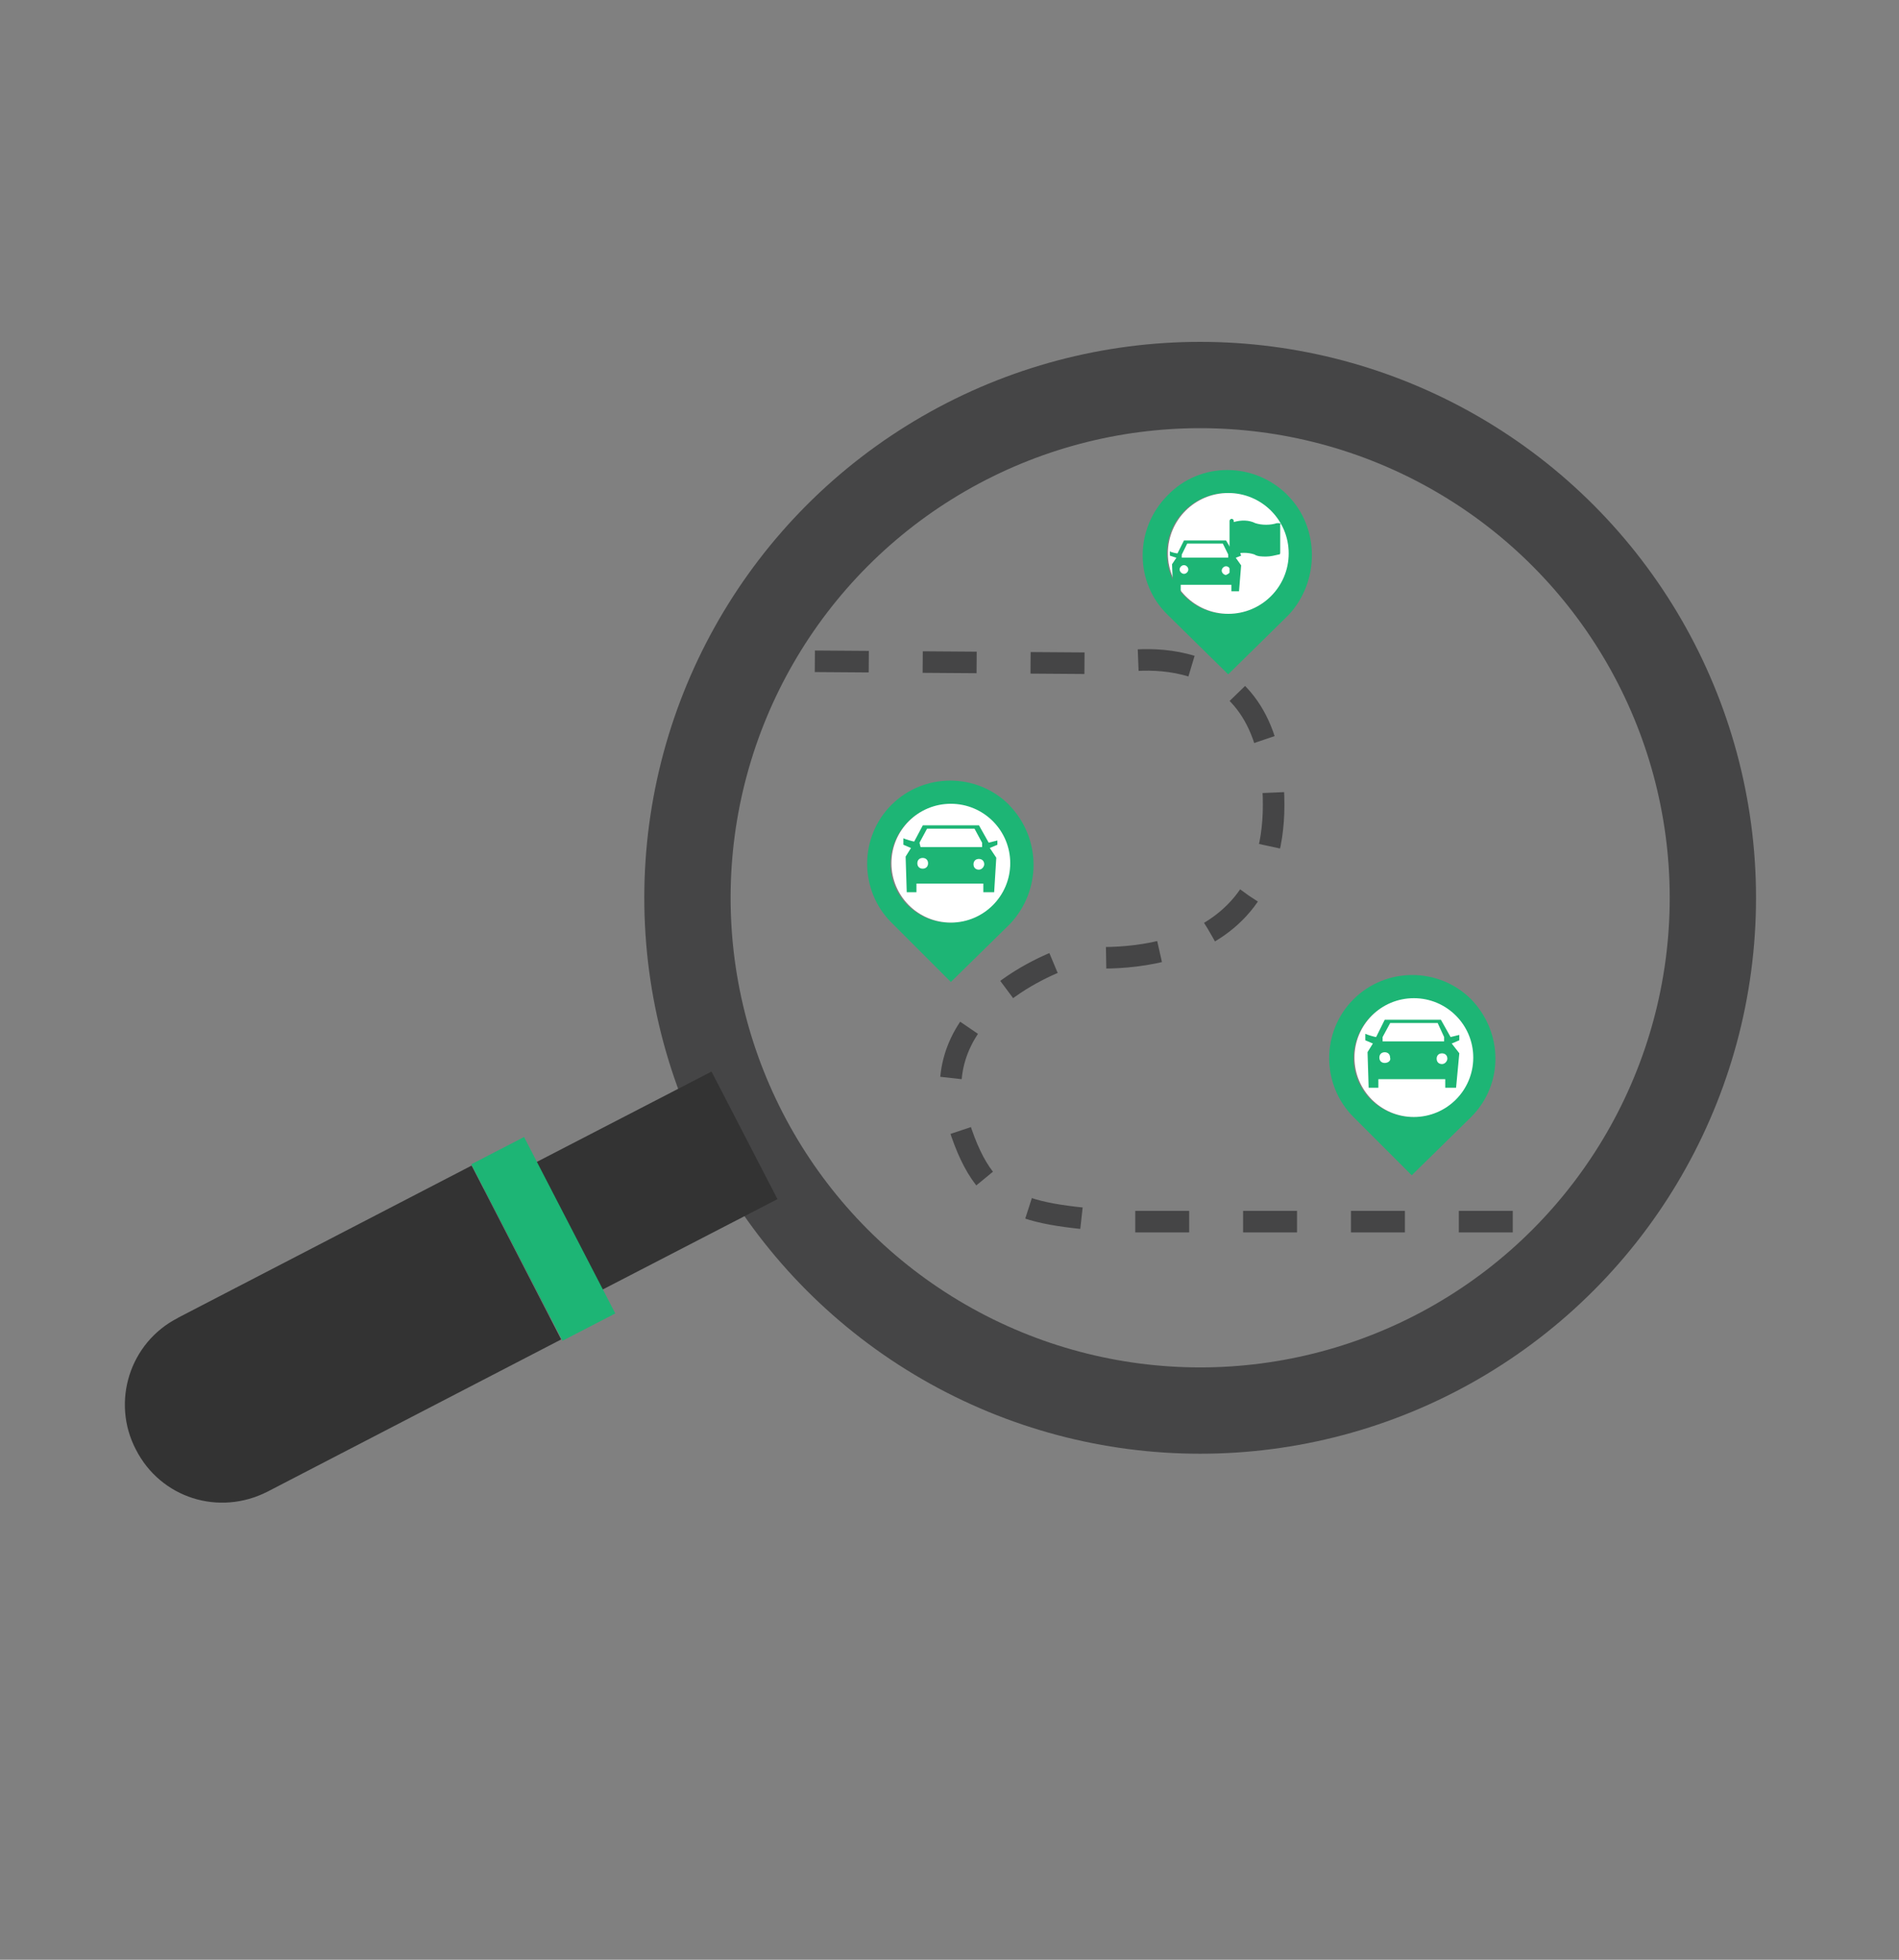 <?xml version="1.0" encoding="UTF-8"?>
<svg id="Layer_1" data-name="Layer 1" xmlns="http://www.w3.org/2000/svg" viewBox="0 0 170.08 175.5">
  <rect x="0" y="0" width="170.08" height="175.5" fill="#808080" stroke="none"/>
  <defs>
    <style>
      .cls-1 {
        stroke-width: 7.73px;
      }

      .cls-1, .cls-2 {
        fill: none;
        stroke: #454546;
        stroke-miterlimit: 10;
      }

      .cls-3 {
        fill: #fff;
      }

      .cls-2 {
        stroke-dasharray: 4.83;
        stroke-width: 1.93px;
      }

      .cls-4 {
        fill: #1db575;
      }

      .cls-5 {
        fill: #333;
      }
    </style>
  </defs>
  <circle class="cls-1" cx="107.49" cy="80.4" r="45.92"/>
  <rect class="cls-5" x="45.05" y="100.5" width="22.91" height="12.86" transform="translate(-42.8 37.9) rotate(-27.34)"/>
  <path class="cls-5" d="M15.94,118.01l26.3-13.63h0l8.02,15.57h0l-26.3,13.63c-4.35,2.22-9.57.58-11.79-3.77h0c-2.22-4.25-.58-9.57,3.77-11.79h0Z"/>
  <rect class="cls-4" x="46" y="102.05" width="5.32" height="17.79" transform="translate(-45.52 34.74) rotate(-27.34)"/>
  <path class="cls-4" d="M131.76,89.49c-2.9-2.9-7.64-2.9-10.54,0-2.9,2.9-2.9,7.64,0,10.54l5.22,5.22,5.32-5.22c2.9-2.9,2.9-7.54,0-10.54ZM126.54,100.02c-2.9,0-5.32-2.32-5.32-5.22s2.32-5.32,5.22-5.32,5.32,2.32,5.32,5.22h0c0,3-2.32,5.32-5.22,5.32Z"/>
  <circle class="cls-3" cx="126.63" cy="94.71" r="5.32"/>
  <path class="cls-4" d="M130.69,92.68l-.77.19-.87-1.55h-5.03l-.77,1.55c-.1,0-.77-.19-.97-.29v.58l.68.29-.48.77.1,3.19h.87v-.77h5.99v.77h.97l.29-3.09-.68-.87.68-.29v-.48ZM123.83,92.87l.68-1.26h4.25l.58,1.26v.39h-5.51v-.39ZM124.02,95.19c-.29,0-.48-.19-.48-.48s.19-.48.48-.48.48.19.48.48h0c.1.29-.19.48-.48.48ZM129.15,95.29c-.29,0-.48-.19-.48-.48s.19-.48.48-.48.48.19.48.48c0,.19-.19.48-.48.48h0Z"/>
  <path class="cls-4" d="M90.38,72.08c-2.9-2.9-7.64-2.9-10.54,0s-2.9,7.64,0,10.54l5.32,5.32,5.32-5.22c2.8-3,2.8-7.64-.1-10.63,0,.1,0,0,0,0ZM85.06,82.62c-2.9,0-5.32-2.32-5.32-5.22s2.32-5.32,5.22-5.32,5.32,2.32,5.32,5.22h0c.1,3-2.32,5.32-5.22,5.32Z"/>
  <circle class="cls-3" cx="85.16" cy="77.3" r="5.32"/>
  <path class="cls-4" d="M89.32,75.27l-.77.19-.87-1.55h-5.03l-.77,1.45c-.1,0-.77-.19-.97-.29v.58l.68.29-.48.77.1,3.19h.87v-.77h5.99v.77h.97l.19-3.09-.58-.87.68-.29v-.39ZM82.35,75.47l.68-1.26h4.25l.68,1.26v.39h-5.51l-.1-.39ZM82.64,77.79c-.29,0-.48-.19-.48-.48s.19-.48.48-.48h0c.29,0,.48.19.48.48s-.19.48-.48.48ZM87.67,77.88c-.29,0-.48-.19-.48-.48s.19-.48.48-.48.48.19.48.48c0,.19-.19.48-.48.48h0Z"/>
  <path class="cls-2" d="M72.98,59.22l26.59.19s14.5-3.48,14.5,12.67-18.08,13.54-18.08,13.54c0,0-11.5,3.48-10.83,12.57,2.51,9.96,5.41,10.44,15.18,11.21h37.22"/>
  <path class="cls-4" d="M115.32,44.34c-3-3-7.83-3-10.73,0-3,3-3,7.83,0,10.73l5.41,5.32,5.41-5.32c2.8-3,2.8-7.83-.1-10.73ZM109.91,54.97c-3,0-5.41-2.42-5.41-5.41s2.42-5.41,5.41-5.41,5.41,2.42,5.41,5.41h0c0,3.09-2.42,5.41-5.41,5.41Z"/>
  <circle class="cls-3" cx="110.01" cy="49.56" r="5.41"/>
  <path class="cls-4" d="M111.07,49.46l-.58.1-.68-1.16h-3.77l-.58,1.16c-.1,0-.58-.1-.68-.19v.39l.58.19-.39.58.1,2.42h.68v-.58h4.54v.58h.68l.19-2.32-.48-.68.48-.19-.1-.29ZM105.85,49.65l.48-.97h3.19l.48.97v.29h-4.16v-.29ZM106.04,51.39c-.19,0-.39-.19-.39-.39s.19-.39.39-.39.39.19.39.39-.19.39-.39.39h0ZM109.81,51.49c-.19,0-.39-.19-.39-.39s.19-.39.39-.39.39.19.39.39-.19.29-.39.39h0Z"/>
  <path class="cls-4" d="M114.55,46.85h-.19c-.58.19-1.35.19-1.93,0-.58-.29-1.26-.29-1.93-.1v-.1c0-.1-.1-.19-.19-.19s-.19.1-.19.19h0v4.74c0,.1.1.19.19.19s.19-.1.19-.19v-1.74c.58-.19,1.26-.19,1.84,0,.29.19.68.19,1.06.19s.77-.1,1.16-.19c.1,0,.1-.1.1-.19v-2.51c.1,0,0-.1-.1-.1Z"/>
</svg>